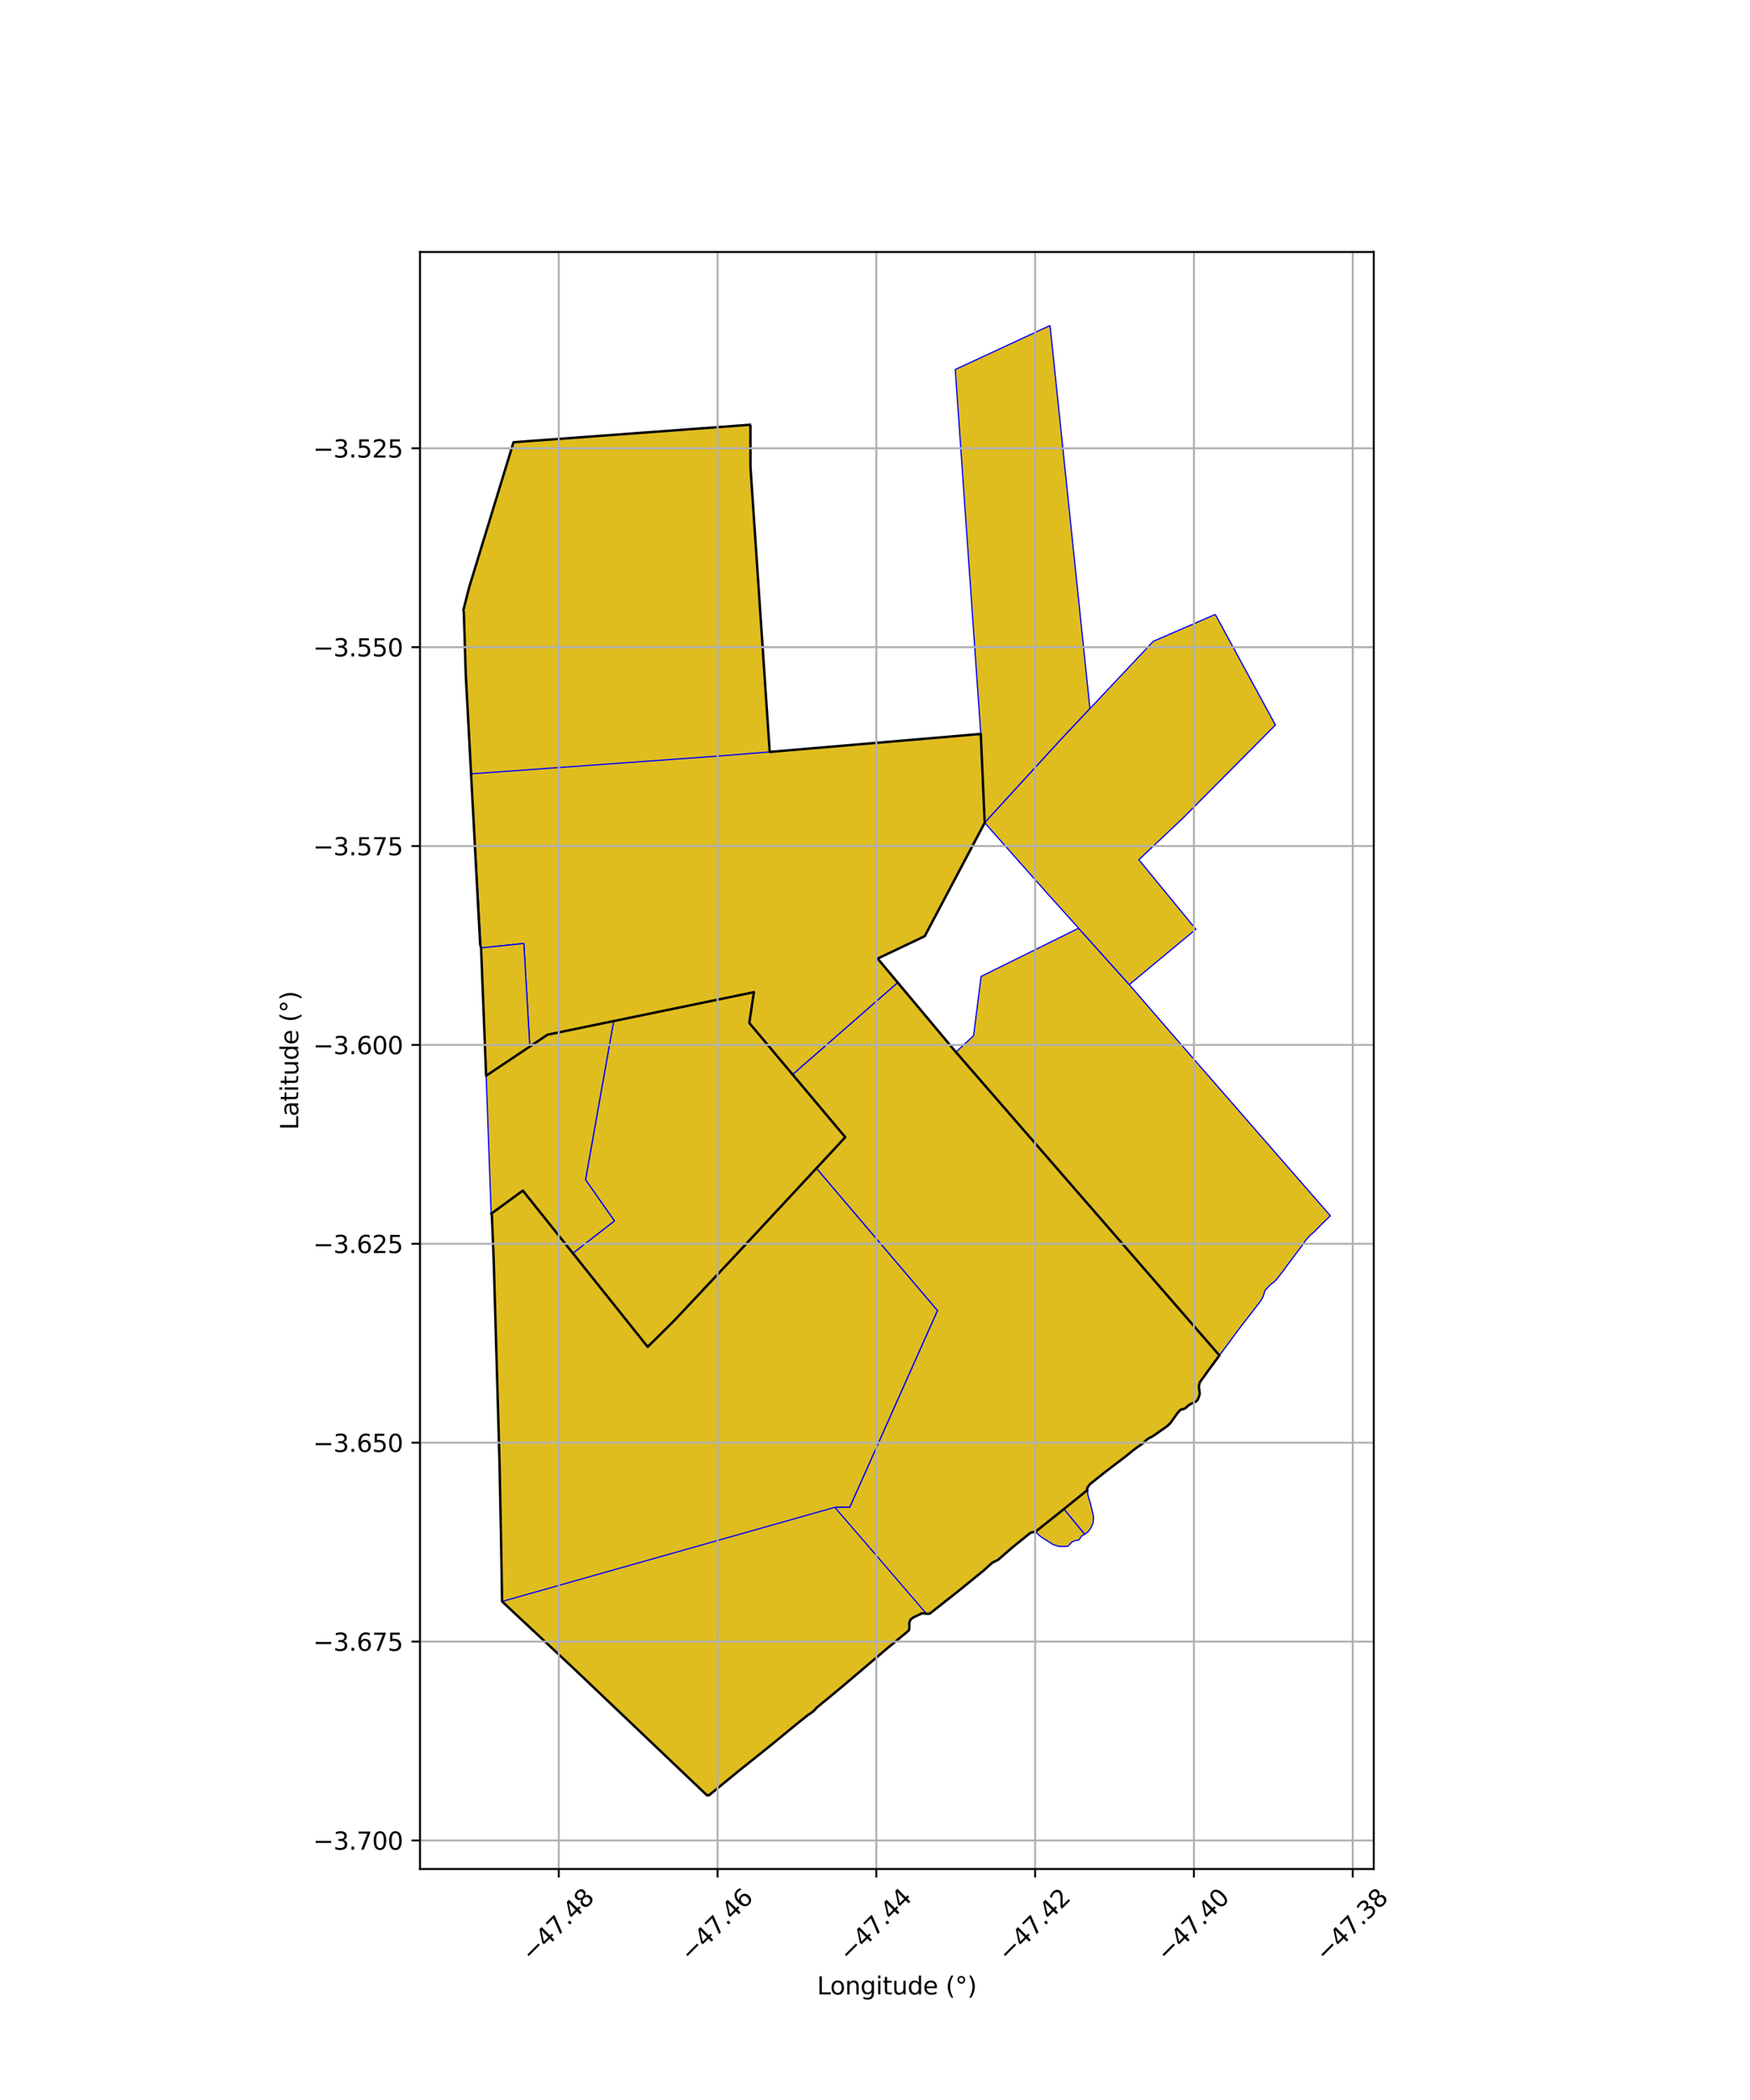 <?xml version="1.0" encoding="utf-8" standalone="no"?>
<!DOCTYPE svg PUBLIC "-//W3C//DTD SVG 1.1//EN"
  "http://www.w3.org/Graphics/SVG/1.1/DTD/svg11.dtd">
<svg xmlns:xlink="http://www.w3.org/1999/xlink" width="720pt" height="864pt" viewBox="0 0 720 864" xmlns="http://www.w3.org/2000/svg" version="1.1">
 <defs>
  <style type="text/css">*{stroke-linejoin: round; stroke-linecap: butt}</style>
 </defs>
 <g id="figure_1">
  <g id="patch_1">
   <path d="M 0 864 
L 720 864 
L 720 0 
L 0 0 
z
" style="fill: #ffffff"/>
  </g>
  <g id="axes_1">
   <g id="patch_2">
    <path d="M 172.798 768.96 
L 565.202 768.96 
L 565.202 103.68 
L 172.798 103.68 
z
" style="fill: #ffffff"/>
   </g>
   <g id="PatchCollection_1">
    <path d="M 308.743 174.743 
L 308.687 191.79 
L 308.767 192.183 
L 316.675 309.361 
L 403.52 301.967 
L 405.13 338.507 
L 387.739 371.482 
L 380.46 385.171 
L 361.089 394.385 
L 387.472 425.832 
L 393.285 432.863 
L 444.096 491.374 
L 477.872 530.366 
L 501.707 557.657 
L 499.007 561.228 
L 497.132 563.862 
L 493.623 568.741 
L 493.229 570.394 
L 493.491 571.995 
L 493.589 573.193 
L 493.463 574.137 
L 492.815 575.801 
L 492.381 576.383 
L 491.538 576.918 
L 490.271 577.426 
L 488.874 578.275 
L 487.894 579.258 
L 487.09 579.689 
L 485.776 579.962 
L 484.636 581.133 
L 481.631 585.363 
L 480.49 586.507 
L 479.213 587.472 
L 475.206 590.283 
L 474.076 591.056 
L 472.713 591.674 
L 471.354 592.713 
L 470.246 593.8 
L 468.876 594.729 
L 467.451 595.767 
L 466.13 596.761 
L 463.425 598.976 
L 454.209 606.013 
L 448.366 610.673 
L 447.381 612.104 
L 447.183 613.206 
L 437.721 620.874 
L 425.913 630.287 
L 425.328 630.262 
L 423.949 630.655 
L 421.213 632.827 
L 418.834 634.657 
L 416.434 636.724 
L 410.641 641.761 
L 408.259 642.936 
L 407.118 643.982 
L 404.675 646.171 
L 399.296 650.582 
L 394.453 654.484 
L 382.608 663.838 
L 381.71 664.003 
L 380.372 663.801 
L 379.133 663.788 
L 378.846 664.003 
L 377.384 664.7 
L 375.873 665.396 
L 374.634 666.272 
L 374.081 667.794 
L 374.154 669.102 
L 374.086 670.182 
L 373.851 670.883 
L 364.828 678.345 
L 354.959 686.748 
L 346.717 693.738 
L 337.599 701.247 
L 336.117 702.496 
L 334.914 703.821 
L 333.657 704.792 
L 332.217 705.76 
L 327.811 709.287 
L 316.383 718.664 
L 303.906 728.628 
L 291.632 738.683 
L 291.15 738.503 
L 290.941 738.72 
L 236.039 686.451 
L 206.577 658.891 
L 206.503 655.385 
L 206.364 647.014 
L 206.27 640.965 
L 206.161 634.448 
L 206.054 627.983 
L 205.927 620.259 
L 205.821 613.838 
L 205.517 601.82 
L 205.331 594.633 
L 205.127 587.416 
L 204.841 577.713 
L 204.409 562.954 
L 203.99 548.208 
L 203.273 523.49 
L 203.084 517.418 
L 202.359 499.764 
L 202.079 499.391 
L 215.102 489.844 
L 266.471 554.145 
L 277.452 543.275 
L 302.361 516.745 
L 347.767 467.88 
L 308.281 420.884 
L 310.173 408.21 
L 294.701 411.408 
L 225.261 425.701 
L 200.011 442.596 
L 199.956 441.571 
L 197.93 389.993 
L 197.558 388.617 
L 193.816 318.384 
L 193.649 313.351 
L 191.627 277.501 
L 190.83 251.918 
L 190.634 251.116 
L 192.974 241.826 
L 199.947 219.012 
L 206.435 197.857 
L 210.169 185.656 
L 211.264 181.986 
L 211.395 181.938 
L 308.743 174.743 
" clip-path="url(#p64c5162e7e)" style="fill: #e0bd1f; stroke: #0000ff; stroke-width: 0.5"/>
    <path d="M 403.52 301.967 
L 405.13 338.507 
L 387.739 371.482 
L 380.46 385.171 
L 361.089 394.385 
L 369.35 404.301 
L 326.125 442.095 
L 308.281 420.884 
L 310.173 408.21 
L 294.701 411.408 
L 225.261 425.701 
L 217.975 430.575 
L 215.526 388.177 
L 197.93 389.993 
L 193.816 318.384 
L 296.043 311.032 
L 316.675 309.361 
L 403.52 301.967 
" clip-path="url(#p64c5162e7e)" style="fill: #e0bd1f; stroke: #0000ff; stroke-width: 0.5"/>
    <path d="M 215.526 388.177 
L 217.975 430.575 
L 200.011 442.596 
L 199.956 441.571 
L 197.93 389.993 
L 215.526 388.177 
" clip-path="url(#p64c5162e7e)" style="fill: #e0bd1f; stroke: #0000ff; stroke-width: 0.5"/>
    <path d="M 335.913 480.637 
L 385.743 539.203 
L 349.64 620.133 
L 343.461 620.158 
L 206.577 658.891 
L 206.503 655.385 
L 206.364 647.014 
L 206.27 640.965 
L 206.161 634.448 
L 206.054 627.983 
L 205.927 620.259 
L 205.821 613.838 
L 205.517 601.82 
L 205.331 594.633 
L 205.127 587.416 
L 204.841 577.713 
L 204.409 562.954 
L 203.99 548.208 
L 203.273 523.49 
L 203.084 517.418 
L 202.359 499.764 
L 202.079 499.391 
L 215.102 489.844 
L 266.471 554.145 
L 277.452 543.275 
L 302.361 516.745 
L 335.913 480.637 
" clip-path="url(#p64c5162e7e)" style="fill: #e0bd1f; stroke: #0000ff; stroke-width: 0.5"/>
    <path d="M 310.173 408.21 
L 308.281 420.884 
L 326.107 442.109 
L 347.767 467.88 
L 335.911 480.636 
L 302.361 516.745 
L 277.452 543.275 
L 266.471 554.145 
L 235.765 515.557 
L 252.774 502.317 
L 240.896 485.384 
L 252.477 420.102 
L 294.701 411.408 
L 310.173 408.21 
" clip-path="url(#p64c5162e7e)" style="fill: #e0bd1f; stroke: #0000ff; stroke-width: 0.5"/>
    <path d="M 369.35 404.301 
L 378.835 415.541 
L 387.472 425.832 
L 393.285 432.863 
L 444.096 491.374 
L 477.872 530.366 
L 501.707 557.657 
L 499.007 561.228 
L 497.132 563.862 
L 493.623 568.741 
L 493.229 570.394 
L 493.491 571.995 
L 493.589 573.193 
L 493.463 574.137 
L 492.815 575.801 
L 492.381 576.383 
L 491.538 576.918 
L 490.271 577.426 
L 488.874 578.275 
L 487.894 579.258 
L 487.09 579.689 
L 485.776 579.962 
L 484.636 581.133 
L 481.631 585.363 
L 480.49 586.507 
L 479.213 587.472 
L 475.206 590.283 
L 474.076 591.056 
L 472.713 591.674 
L 471.354 592.713 
L 470.246 593.8 
L 468.876 594.729 
L 467.451 595.767 
L 466.13 596.761 
L 463.425 598.976 
L 454.209 606.013 
L 448.366 610.673 
L 447.381 612.104 
L 447.183 613.206 
L 437.721 620.874 
L 425.913 630.287 
L 425.328 630.262 
L 423.949 630.655 
L 421.213 632.827 
L 418.834 634.657 
L 416.434 636.724 
L 410.641 641.761 
L 408.259 642.936 
L 407.118 643.982 
L 404.675 646.171 
L 399.296 650.582 
L 394.453 654.484 
L 382.608 663.838 
L 381.71 664.003 
L 381.135 663.909 
L 352.83 630.995 
L 343.461 620.158 
L 349.64 620.133 
L 385.743 539.203 
L 335.913 480.637 
L 347.767 467.88 
L 326.125 442.095 
L 369.35 404.301 
" clip-path="url(#p64c5162e7e)" style="fill: #e0bd1f; stroke: #0000ff; stroke-width: 0.5"/>
    <path d="M 432.027 133.92 
L 448.43 291.537 
L 435.813 304.98 
L 405.13 338.507 
L 403.52 301.967 
L 393.02 152.03 
L 432.027 133.92 
" clip-path="url(#p64c5162e7e)" style="fill: #e0bd1f; stroke: #0000ff; stroke-width: 0.5"/>
    <path d="M 443.768 381.911 
L 464.615 405.091 
L 485.049 428.731 
L 547.366 500.223 
L 543.982 503.454 
L 540.351 507.154 
L 539.48 507.83 
L 538.626 508.655 
L 537.213 510.274 
L 535.188 513.17 
L 532.789 516.315 
L 529.81 520.326 
L 527.874 523.008 
L 526.611 524.597 
L 525.161 526.443 
L 524.148 527.464 
L 522.9 528.386 
L 521.386 529.905 
L 520.864 530.455 
L 520.374 531.212 
L 519.648 533.534 
L 519.359 534.082 
L 518.563 535.385 
L 514.596 540.535 
L 510.241 546.141 
L 507.632 549.654 
L 505.628 552.426 
L 501.707 557.657 
L 477.872 530.366 
L 444.096 491.374 
L 393.285 432.863 
L 400.549 426.123 
L 403.652 401.73 
L 443.768 381.911 
" clip-path="url(#p64c5162e7e)" style="fill: #e0bd1f; stroke: #0000ff; stroke-width: 0.5"/>
    <path d="M 500 252.791 
L 524.74 298.289 
L 486.712 336.579 
L 468.565 353.721 
L 492.021 382.318 
L 464.615 405.091 
L 443.768 381.911 
L 431.057 367.762 
L 405.13 338.507 
L 435.813 304.98 
L 448.43 291.537 
L 474.47 263.866 
L 500 252.791 
" clip-path="url(#p64c5162e7e)" style="fill: #e0bd1f; stroke: #0000ff; stroke-width: 0.5"/>
    <path d="M 447.712 612.733 
L 447.456 614.104 
L 447.713 615.568 
L 448.474 617.999 
L 449.816 623.452 
L 449.93 624.784 
L 449.704 626.685 
L 448.956 628.382 
L 448.052 629.748 
L 447.423 630.404 
L 446.222 631.24 
L 437.721 620.874 
L 447.183 613.206 
L 447.712 612.733 
" clip-path="url(#p64c5162e7e)" style="fill: #e0bd1f; stroke: #0000ff; stroke-width: 0.5"/>
    <path d="M 252.476 420.1 
L 240.896 485.384 
L 252.774 502.317 
L 235.765 515.557 
L 215.102 489.844 
L 202.079 499.391 
L 200.011 442.596 
L 225.261 425.701 
L 252.476 420.1 
" clip-path="url(#p64c5162e7e)" style="fill: #e0bd1f; stroke: #0000ff; stroke-width: 0.5"/>
    <path d="M 437.721 620.874 
L 446.222 631.24 
L 445.779 631.505 
L 444.874 632.092 
L 444.005 633.457 
L 443.632 633.698 
L 443.07 633.683 
L 442.018 633.995 
L 441.097 634.366 
L 439.932 635.548 
L 439.495 636.069 
L 439.128 636.217 
L 437.433 636.232 
L 436.814 636.271 
L 435.876 636.204 
L 435.337 636.112 
L 433.723 635.619 
L 433.26 635.46 
L 428.258 632.278 
L 427.811 631.889 
L 427.152 631.326 
L 426.729 630.831 
L 425.827 630.503 
L 425.694 630.462 
L 425.913 630.287 
L 437.721 620.874 
" clip-path="url(#p64c5162e7e)" style="fill: #e0bd1f; stroke: #0000ff; stroke-width: 0.5"/>
   </g>
   <g id="PatchCollection_2">
    <path d="M 308.743 174.743 
L 308.767 192.183 
L 316.675 309.361 
L 403.52 301.967 
L 405.13 338.507 
L 380.46 385.171 
L 361.089 394.385 
L 393.285 432.863 
L 501.707 557.657 
L 497.132 563.862 
L 493.623 568.741 
L 493.229 570.394 
L 493.589 573.193 
L 493.463 574.137 
L 492.815 575.801 
L 492.381 576.383 
L 491.538 576.918 
L 490.271 577.426 
L 488.874 578.275 
L 487.894 579.258 
L 487.09 579.689 
L 485.776 579.962 
L 484.636 581.133 
L 481.631 585.363 
L 480.49 586.507 
L 479.213 587.472 
L 474.076 591.056 
L 472.713 591.674 
L 471.354 592.713 
L 470.246 593.8 
L 467.451 595.767 
L 466.13 596.761 
L 463.425 598.976 
L 454.209 606.013 
L 448.366 610.673 
L 447.381 612.104 
L 447.183 613.206 
L 437.721 620.874 
L 425.913 630.287 
L 425.328 630.262 
L 423.949 630.655 
L 416.434 636.724 
L 410.641 641.761 
L 408.259 642.936 
L 404.675 646.171 
L 394.453 654.484 
L 382.608 663.838 
L 381.71 664.003 
L 380.372 663.801 
L 379.133 663.788 
L 378.846 664.003 
L 375.873 665.396 
L 374.634 666.272 
L 374.081 667.794 
L 374.154 669.102 
L 374.086 670.182 
L 373.851 670.883 
L 364.828 678.345 
L 346.717 693.738 
L 336.117 702.496 
L 334.914 703.821 
L 333.657 704.792 
L 332.217 705.76 
L 327.811 709.287 
L 316.383 718.664 
L 303.906 728.628 
L 291.632 738.683 
L 291.15 738.503 
L 290.941 738.72 
L 236.039 686.451 
L 206.577 658.891 
L 206.161 634.448 
L 205.517 601.82 
L 204.409 562.954 
L 203.084 517.418 
L 202.359 499.764 
L 202.079 499.391 
L 215.102 489.844 
L 266.471 554.145 
L 277.452 543.275 
L 302.361 516.745 
L 347.767 467.88 
L 308.281 420.884 
L 310.173 408.21 
L 225.261 425.701 
L 200.011 442.596 
L 199.956 441.571 
L 197.93 389.993 
L 197.558 388.617 
L 191.627 277.501 
L 190.83 251.918 
L 190.634 251.116 
L 192.974 241.826 
L 211.264 181.986 
L 211.395 181.938 
L 308.743 174.743 
L 308.743 174.743 
" clip-path="url(#p64c5162e7e)" style="fill: none; stroke: #000000"/>
   </g>
   <g id="matplotlib.axis_1">
    <g id="xtick_1">
     <g id="line2d_1">
      <path d="M 229.892 768.96 
L 229.892 103.68 
" clip-path="url(#p64c5162e7e)" style="fill: none; stroke: #b0b0b0; stroke-width: 0.8; stroke-linecap: square"/>
     </g>
     <g id="line2d_2">
      <defs>
       <path id="mb34f556881" d="M 0 0 
L 0 3.5 
" style="stroke: #000000; stroke-width: 0.8"/>
      </defs>
      <g>
       <use xlink:href="#mb34f556881" x="229.892" y="768.96" style="stroke: #000000; stroke-width: 0.8"/>
      </g>
     </g>
     <g id="text_1">
      <!-- −47.48 -->
      <g transform="translate(218.758 807.501) rotate(-45) scale(0.1 -0.1)">
       <defs>
        <path id="DejaVuSans-2212" d="M 678 2272 
L 4684 2272 
L 4684 1741 
L 678 1741 
L 678 2272 
z
" transform="scale(0.016)"/>
        <path id="DejaVuSans-34" d="M 2419 4116 
L 825 1625 
L 2419 1625 
L 2419 4116 
z
M 2253 4666 
L 3047 4666 
L 3047 1625 
L 3713 1625 
L 3713 1100 
L 3047 1100 
L 3047 0 
L 2419 0 
L 2419 1100 
L 313 1100 
L 313 1709 
L 2253 4666 
z
" transform="scale(0.016)"/>
        <path id="DejaVuSans-37" d="M 525 4666 
L 3525 4666 
L 3525 4397 
L 1831 0 
L 1172 0 
L 2766 4134 
L 525 4134 
L 525 4666 
z
" transform="scale(0.016)"/>
        <path id="DejaVuSans-2e" d="M 684 794 
L 1344 794 
L 1344 0 
L 684 0 
L 684 794 
z
" transform="scale(0.016)"/>
        <path id="DejaVuSans-38" d="M 2034 2216 
Q 1584 2216 1326 1975 
Q 1069 1734 1069 1313 
Q 1069 891 1326 650 
Q 1584 409 2034 409 
Q 2484 409 2743 651 
Q 3003 894 3003 1313 
Q 3003 1734 2745 1975 
Q 2488 2216 2034 2216 
z
M 1403 2484 
Q 997 2584 770 2862 
Q 544 3141 544 3541 
Q 544 4100 942 4425 
Q 1341 4750 2034 4750 
Q 2731 4750 3128 4425 
Q 3525 4100 3525 3541 
Q 3525 3141 3298 2862 
Q 3072 2584 2669 2484 
Q 3125 2378 3379 2068 
Q 3634 1759 3634 1313 
Q 3634 634 3220 271 
Q 2806 -91 2034 -91 
Q 1263 -91 848 271 
Q 434 634 434 1313 
Q 434 1759 690 2068 
Q 947 2378 1403 2484 
z
M 1172 3481 
Q 1172 3119 1398 2916 
Q 1625 2713 2034 2713 
Q 2441 2713 2670 2916 
Q 2900 3119 2900 3481 
Q 2900 3844 2670 4047 
Q 2441 4250 2034 4250 
Q 1625 4250 1398 4047 
Q 1172 3844 1172 3481 
z
" transform="scale(0.016)"/>
       </defs>
       <use xlink:href="#DejaVuSans-2212"/>
       <use xlink:href="#DejaVuSans-34" transform="translate(83.789 0)"/>
       <use xlink:href="#DejaVuSans-37" transform="translate(147.412 0)"/>
       <use xlink:href="#DejaVuSans-2e" transform="translate(211.035 0)"/>
       <use xlink:href="#DejaVuSans-34" transform="translate(242.822 0)"/>
       <use xlink:href="#DejaVuSans-38" transform="translate(306.445 0)"/>
      </g>
     </g>
    </g>
    <g id="xtick_2">
     <g id="line2d_3">
      <path d="M 295.222 768.96 
L 295.222 103.68 
" clip-path="url(#p64c5162e7e)" style="fill: none; stroke: #b0b0b0; stroke-width: 0.8; stroke-linecap: square"/>
     </g>
     <g id="line2d_4">
      <g>
       <use xlink:href="#mb34f556881" x="295.222" y="768.96" style="stroke: #000000; stroke-width: 0.8"/>
      </g>
     </g>
     <g id="text_2">
      <!-- −47.46 -->
      <g transform="translate(284.089 807.501) rotate(-45) scale(0.1 -0.1)">
       <defs>
        <path id="DejaVuSans-36" d="M 2113 2584 
Q 1688 2584 1439 2293 
Q 1191 2003 1191 1497 
Q 1191 994 1439 701 
Q 1688 409 2113 409 
Q 2538 409 2786 701 
Q 3034 994 3034 1497 
Q 3034 2003 2786 2293 
Q 2538 2584 2113 2584 
z
M 3366 4563 
L 3366 3988 
Q 3128 4100 2886 4159 
Q 2644 4219 2406 4219 
Q 1781 4219 1451 3797 
Q 1122 3375 1075 2522 
Q 1259 2794 1537 2939 
Q 1816 3084 2150 3084 
Q 2853 3084 3261 2657 
Q 3669 2231 3669 1497 
Q 3669 778 3244 343 
Q 2819 -91 2113 -91 
Q 1303 -91 875 529 
Q 447 1150 447 2328 
Q 447 3434 972 4092 
Q 1497 4750 2381 4750 
Q 2619 4750 2861 4703 
Q 3103 4656 3366 4563 
z
" transform="scale(0.016)"/>
       </defs>
       <use xlink:href="#DejaVuSans-2212"/>
       <use xlink:href="#DejaVuSans-34" transform="translate(83.789 0)"/>
       <use xlink:href="#DejaVuSans-37" transform="translate(147.412 0)"/>
       <use xlink:href="#DejaVuSans-2e" transform="translate(211.035 0)"/>
       <use xlink:href="#DejaVuSans-34" transform="translate(242.822 0)"/>
       <use xlink:href="#DejaVuSans-36" transform="translate(306.445 0)"/>
      </g>
     </g>
    </g>
    <g id="xtick_3">
     <g id="line2d_5">
      <path d="M 360.553 768.96 
L 360.553 103.68 
" clip-path="url(#p64c5162e7e)" style="fill: none; stroke: #b0b0b0; stroke-width: 0.8; stroke-linecap: square"/>
     </g>
     <g id="line2d_6">
      <g>
       <use xlink:href="#mb34f556881" x="360.553" y="768.96" style="stroke: #000000; stroke-width: 0.8"/>
      </g>
     </g>
     <g id="text_3">
      <!-- −47.44 -->
      <g transform="translate(349.42 807.501) rotate(-45) scale(0.1 -0.1)">
       <use xlink:href="#DejaVuSans-2212"/>
       <use xlink:href="#DejaVuSans-34" transform="translate(83.789 0)"/>
       <use xlink:href="#DejaVuSans-37" transform="translate(147.412 0)"/>
       <use xlink:href="#DejaVuSans-2e" transform="translate(211.035 0)"/>
       <use xlink:href="#DejaVuSans-34" transform="translate(242.822 0)"/>
       <use xlink:href="#DejaVuSans-34" transform="translate(306.445 0)"/>
      </g>
     </g>
    </g>
    <g id="xtick_4">
     <g id="line2d_7">
      <path d="M 425.884 768.96 
L 425.884 103.68 
" clip-path="url(#p64c5162e7e)" style="fill: none; stroke: #b0b0b0; stroke-width: 0.8; stroke-linecap: square"/>
     </g>
     <g id="line2d_8">
      <g>
       <use xlink:href="#mb34f556881" x="425.884" y="768.96" style="stroke: #000000; stroke-width: 0.8"/>
      </g>
     </g>
     <g id="text_4">
      <!-- −47.42 -->
      <g transform="translate(414.751 807.501) rotate(-45) scale(0.1 -0.1)">
       <defs>
        <path id="DejaVuSans-32" d="M 1228 531 
L 3431 531 
L 3431 0 
L 469 0 
L 469 531 
Q 828 903 1448 1529 
Q 2069 2156 2228 2338 
Q 2531 2678 2651 2914 
Q 2772 3150 2772 3378 
Q 2772 3750 2511 3984 
Q 2250 4219 1831 4219 
Q 1534 4219 1204 4116 
Q 875 4013 500 3803 
L 500 4441 
Q 881 4594 1212 4672 
Q 1544 4750 1819 4750 
Q 2544 4750 2975 4387 
Q 3406 4025 3406 3419 
Q 3406 3131 3298 2873 
Q 3191 2616 2906 2266 
Q 2828 2175 2409 1742 
Q 1991 1309 1228 531 
z
" transform="scale(0.016)"/>
       </defs>
       <use xlink:href="#DejaVuSans-2212"/>
       <use xlink:href="#DejaVuSans-34" transform="translate(83.789 0)"/>
       <use xlink:href="#DejaVuSans-37" transform="translate(147.412 0)"/>
       <use xlink:href="#DejaVuSans-2e" transform="translate(211.035 0)"/>
       <use xlink:href="#DejaVuSans-34" transform="translate(242.822 0)"/>
       <use xlink:href="#DejaVuSans-32" transform="translate(306.445 0)"/>
      </g>
     </g>
    </g>
    <g id="xtick_5">
     <g id="line2d_9">
      <path d="M 491.215 768.96 
L 491.215 103.68 
" clip-path="url(#p64c5162e7e)" style="fill: none; stroke: #b0b0b0; stroke-width: 0.8; stroke-linecap: square"/>
     </g>
     <g id="line2d_10">
      <g>
       <use xlink:href="#mb34f556881" x="491.215" y="768.96" style="stroke: #000000; stroke-width: 0.8"/>
      </g>
     </g>
     <g id="text_5">
      <!-- −47.40 -->
      <g transform="translate(480.082 807.501) rotate(-45) scale(0.1 -0.1)">
       <defs>
        <path id="DejaVuSans-30" d="M 2034 4250 
Q 1547 4250 1301 3770 
Q 1056 3291 1056 2328 
Q 1056 1369 1301 889 
Q 1547 409 2034 409 
Q 2525 409 2770 889 
Q 3016 1369 3016 2328 
Q 3016 3291 2770 3770 
Q 2525 4250 2034 4250 
z
M 2034 4750 
Q 2819 4750 3233 4129 
Q 3647 3509 3647 2328 
Q 3647 1150 3233 529 
Q 2819 -91 2034 -91 
Q 1250 -91 836 529 
Q 422 1150 422 2328 
Q 422 3509 836 4129 
Q 1250 4750 2034 4750 
z
" transform="scale(0.016)"/>
       </defs>
       <use xlink:href="#DejaVuSans-2212"/>
       <use xlink:href="#DejaVuSans-34" transform="translate(83.789 0)"/>
       <use xlink:href="#DejaVuSans-37" transform="translate(147.412 0)"/>
       <use xlink:href="#DejaVuSans-2e" transform="translate(211.035 0)"/>
       <use xlink:href="#DejaVuSans-34" transform="translate(242.822 0)"/>
       <use xlink:href="#DejaVuSans-30" transform="translate(306.445 0)"/>
      </g>
     </g>
    </g>
    <g id="xtick_6">
     <g id="line2d_11">
      <path d="M 556.546 768.96 
L 556.546 103.68 
" clip-path="url(#p64c5162e7e)" style="fill: none; stroke: #b0b0b0; stroke-width: 0.8; stroke-linecap: square"/>
     </g>
     <g id="line2d_12">
      <g>
       <use xlink:href="#mb34f556881" x="556.546" y="768.96" style="stroke: #000000; stroke-width: 0.8"/>
      </g>
     </g>
     <g id="text_6">
      <!-- −47.38 -->
      <g transform="translate(545.413 807.501) rotate(-45) scale(0.1 -0.1)">
       <defs>
        <path id="DejaVuSans-33" d="M 2597 2516 
Q 3050 2419 3304 2112 
Q 3559 1806 3559 1356 
Q 3559 666 3084 287 
Q 2609 -91 1734 -91 
Q 1441 -91 1130 -33 
Q 819 25 488 141 
L 488 750 
Q 750 597 1062 519 
Q 1375 441 1716 441 
Q 2309 441 2620 675 
Q 2931 909 2931 1356 
Q 2931 1769 2642 2001 
Q 2353 2234 1838 2234 
L 1294 2234 
L 1294 2753 
L 1863 2753 
Q 2328 2753 2575 2939 
Q 2822 3125 2822 3475 
Q 2822 3834 2567 4026 
Q 2313 4219 1838 4219 
Q 1578 4219 1281 4162 
Q 984 4106 628 3988 
L 628 4550 
Q 988 4650 1302 4700 
Q 1616 4750 1894 4750 
Q 2613 4750 3031 4423 
Q 3450 4097 3450 3541 
Q 3450 3153 3228 2886 
Q 3006 2619 2597 2516 
z
" transform="scale(0.016)"/>
       </defs>
       <use xlink:href="#DejaVuSans-2212"/>
       <use xlink:href="#DejaVuSans-34" transform="translate(83.789 0)"/>
       <use xlink:href="#DejaVuSans-37" transform="translate(147.412 0)"/>
       <use xlink:href="#DejaVuSans-2e" transform="translate(211.035 0)"/>
       <use xlink:href="#DejaVuSans-33" transform="translate(242.822 0)"/>
       <use xlink:href="#DejaVuSans-38" transform="translate(306.445 0)"/>
      </g>
     </g>
    </g>
    <g id="text_7">
     <!-- Longitude (°) -->
     <g transform="translate(336.14 820.57) scale(0.1 -0.1)">
      <defs>
       <path id="DejaVuSans-4c" d="M 628 4666 
L 1259 4666 
L 1259 531 
L 3531 531 
L 3531 0 
L 628 0 
L 628 4666 
z
" transform="scale(0.016)"/>
       <path id="DejaVuSans-6f" d="M 1959 3097 
Q 1497 3097 1228 2736 
Q 959 2375 959 1747 
Q 959 1119 1226 758 
Q 1494 397 1959 397 
Q 2419 397 2687 759 
Q 2956 1122 2956 1747 
Q 2956 2369 2687 2733 
Q 2419 3097 1959 3097 
z
M 1959 3584 
Q 2709 3584 3137 3096 
Q 3566 2609 3566 1747 
Q 3566 888 3137 398 
Q 2709 -91 1959 -91 
Q 1206 -91 779 398 
Q 353 888 353 1747 
Q 353 2609 779 3096 
Q 1206 3584 1959 3584 
z
" transform="scale(0.016)"/>
       <path id="DejaVuSans-6e" d="M 3513 2113 
L 3513 0 
L 2938 0 
L 2938 2094 
Q 2938 2591 2744 2837 
Q 2550 3084 2163 3084 
Q 1697 3084 1428 2787 
Q 1159 2491 1159 1978 
L 1159 0 
L 581 0 
L 581 3500 
L 1159 3500 
L 1159 2956 
Q 1366 3272 1645 3428 
Q 1925 3584 2291 3584 
Q 2894 3584 3203 3211 
Q 3513 2838 3513 2113 
z
" transform="scale(0.016)"/>
       <path id="DejaVuSans-67" d="M 2906 1791 
Q 2906 2416 2648 2759 
Q 2391 3103 1925 3103 
Q 1463 3103 1205 2759 
Q 947 2416 947 1791 
Q 947 1169 1205 825 
Q 1463 481 1925 481 
Q 2391 481 2648 825 
Q 2906 1169 2906 1791 
z
M 3481 434 
Q 3481 -459 3084 -895 
Q 2688 -1331 1869 -1331 
Q 1566 -1331 1297 -1286 
Q 1028 -1241 775 -1147 
L 775 -588 
Q 1028 -725 1275 -790 
Q 1522 -856 1778 -856 
Q 2344 -856 2625 -561 
Q 2906 -266 2906 331 
L 2906 616 
Q 2728 306 2450 153 
Q 2172 0 1784 0 
Q 1141 0 747 490 
Q 353 981 353 1791 
Q 353 2603 747 3093 
Q 1141 3584 1784 3584 
Q 2172 3584 2450 3431 
Q 2728 3278 2906 2969 
L 2906 3500 
L 3481 3500 
L 3481 434 
z
" transform="scale(0.016)"/>
       <path id="DejaVuSans-69" d="M 603 3500 
L 1178 3500 
L 1178 0 
L 603 0 
L 603 3500 
z
M 603 4863 
L 1178 4863 
L 1178 4134 
L 603 4134 
L 603 4863 
z
" transform="scale(0.016)"/>
       <path id="DejaVuSans-74" d="M 1172 4494 
L 1172 3500 
L 2356 3500 
L 2356 3053 
L 1172 3053 
L 1172 1153 
Q 1172 725 1289 603 
Q 1406 481 1766 481 
L 2356 481 
L 2356 0 
L 1766 0 
Q 1100 0 847 248 
Q 594 497 594 1153 
L 594 3053 
L 172 3053 
L 172 3500 
L 594 3500 
L 594 4494 
L 1172 4494 
z
" transform="scale(0.016)"/>
       <path id="DejaVuSans-75" d="M 544 1381 
L 544 3500 
L 1119 3500 
L 1119 1403 
Q 1119 906 1312 657 
Q 1506 409 1894 409 
Q 2359 409 2629 706 
Q 2900 1003 2900 1516 
L 2900 3500 
L 3475 3500 
L 3475 0 
L 2900 0 
L 2900 538 
Q 2691 219 2414 64 
Q 2138 -91 1772 -91 
Q 1169 -91 856 284 
Q 544 659 544 1381 
z
M 1991 3584 
L 1991 3584 
z
" transform="scale(0.016)"/>
       <path id="DejaVuSans-64" d="M 2906 2969 
L 2906 4863 
L 3481 4863 
L 3481 0 
L 2906 0 
L 2906 525 
Q 2725 213 2448 61 
Q 2172 -91 1784 -91 
Q 1150 -91 751 415 
Q 353 922 353 1747 
Q 353 2572 751 3078 
Q 1150 3584 1784 3584 
Q 2172 3584 2448 3432 
Q 2725 3281 2906 2969 
z
M 947 1747 
Q 947 1113 1208 752 
Q 1469 391 1925 391 
Q 2381 391 2643 752 
Q 2906 1113 2906 1747 
Q 2906 2381 2643 2742 
Q 2381 3103 1925 3103 
Q 1469 3103 1208 2742 
Q 947 2381 947 1747 
z
" transform="scale(0.016)"/>
       <path id="DejaVuSans-65" d="M 3597 1894 
L 3597 1613 
L 953 1613 
Q 991 1019 1311 708 
Q 1631 397 2203 397 
Q 2534 397 2845 478 
Q 3156 559 3463 722 
L 3463 178 
Q 3153 47 2828 -22 
Q 2503 -91 2169 -91 
Q 1331 -91 842 396 
Q 353 884 353 1716 
Q 353 2575 817 3079 
Q 1281 3584 2069 3584 
Q 2775 3584 3186 3129 
Q 3597 2675 3597 1894 
z
M 3022 2063 
Q 3016 2534 2758 2815 
Q 2500 3097 2075 3097 
Q 1594 3097 1305 2825 
Q 1016 2553 972 2059 
L 3022 2063 
z
" transform="scale(0.016)"/>
       <path id="DejaVuSans-20" transform="scale(0.016)"/>
       <path id="DejaVuSans-28" d="M 1984 4856 
Q 1566 4138 1362 3434 
Q 1159 2731 1159 2009 
Q 1159 1288 1364 580 
Q 1569 -128 1984 -844 
L 1484 -844 
Q 1016 -109 783 600 
Q 550 1309 550 2009 
Q 550 2706 781 3412 
Q 1013 4119 1484 4856 
L 1984 4856 
z
" transform="scale(0.016)"/>
       <path id="DejaVuSans-b0" d="M 1600 4347 
Q 1350 4347 1178 4173 
Q 1006 4000 1006 3750 
Q 1006 3503 1178 3333 
Q 1350 3163 1600 3163 
Q 1850 3163 2022 3333 
Q 2194 3503 2194 3750 
Q 2194 3997 2020 4172 
Q 1847 4347 1600 4347 
z
M 1600 4750 
Q 1800 4750 1984 4673 
Q 2169 4597 2303 4453 
Q 2447 4313 2519 4134 
Q 2591 3956 2591 3750 
Q 2591 3338 2302 3052 
Q 2013 2766 1594 2766 
Q 1172 2766 890 3047 
Q 609 3328 609 3750 
Q 609 4169 896 4459 
Q 1184 4750 1600 4750 
z
" transform="scale(0.016)"/>
       <path id="DejaVuSans-29" d="M 513 4856 
L 1013 4856 
Q 1481 4119 1714 3412 
Q 1947 2706 1947 2009 
Q 1947 1309 1714 600 
Q 1481 -109 1013 -844 
L 513 -844 
Q 928 -128 1133 580 
Q 1338 1288 1338 2009 
Q 1338 2731 1133 3434 
Q 928 4138 513 4856 
z
" transform="scale(0.016)"/>
      </defs>
      <use xlink:href="#DejaVuSans-4c"/>
      <use xlink:href="#DejaVuSans-6f" transform="translate(53.963 0)"/>
      <use xlink:href="#DejaVuSans-6e" transform="translate(115.145 0)"/>
      <use xlink:href="#DejaVuSans-67" transform="translate(178.523 0)"/>
      <use xlink:href="#DejaVuSans-69" transform="translate(242 0)"/>
      <use xlink:href="#DejaVuSans-74" transform="translate(269.783 0)"/>
      <use xlink:href="#DejaVuSans-75" transform="translate(308.992 0)"/>
      <use xlink:href="#DejaVuSans-64" transform="translate(372.371 0)"/>
      <use xlink:href="#DejaVuSans-65" transform="translate(435.848 0)"/>
      <use xlink:href="#DejaVuSans-20" transform="translate(497.371 0)"/>
      <use xlink:href="#DejaVuSans-28" transform="translate(529.158 0)"/>
      <use xlink:href="#DejaVuSans-b0" transform="translate(568.172 0)"/>
      <use xlink:href="#DejaVuSans-29" transform="translate(618.172 0)"/>
     </g>
    </g>
   </g>
   <g id="matplotlib.axis_2">
    <g id="ytick_1">
     <g id="line2d_13">
      <path d="M 172.798 757.22 
L 565.202 757.22 
" clip-path="url(#p64c5162e7e)" style="fill: none; stroke: #b0b0b0; stroke-width: 0.8; stroke-linecap: square"/>
     </g>
     <g id="line2d_14">
      <defs>
       <path id="m34fddf050c" d="M 0 0 
L -3.5 0 
" style="stroke: #000000; stroke-width: 0.8"/>
      </defs>
      <g>
       <use xlink:href="#m34fddf050c" x="172.798" y="757.22" style="stroke: #000000; stroke-width: 0.8"/>
      </g>
     </g>
     <g id="text_8">
      <!-- −3.700 -->
      <g transform="translate(128.79 761.019) scale(0.1 -0.1)">
       <use xlink:href="#DejaVuSans-2212"/>
       <use xlink:href="#DejaVuSans-33" transform="translate(83.789 0)"/>
       <use xlink:href="#DejaVuSans-2e" transform="translate(147.412 0)"/>
       <use xlink:href="#DejaVuSans-37" transform="translate(179.199 0)"/>
       <use xlink:href="#DejaVuSans-30" transform="translate(242.822 0)"/>
       <use xlink:href="#DejaVuSans-30" transform="translate(306.445 0)"/>
      </g>
     </g>
    </g>
    <g id="ytick_2">
     <g id="line2d_15">
      <path d="M 172.798 675.394 
L 565.202 675.394 
" clip-path="url(#p64c5162e7e)" style="fill: none; stroke: #b0b0b0; stroke-width: 0.8; stroke-linecap: square"/>
     </g>
     <g id="line2d_16">
      <g>
       <use xlink:href="#m34fddf050c" x="172.798" y="675.394" style="stroke: #000000; stroke-width: 0.8"/>
      </g>
     </g>
     <g id="text_9">
      <!-- −3.675 -->
      <g transform="translate(128.79 679.193) scale(0.1 -0.1)">
       <defs>
        <path id="DejaVuSans-35" d="M 691 4666 
L 3169 4666 
L 3169 4134 
L 1269 4134 
L 1269 2991 
Q 1406 3038 1543 3061 
Q 1681 3084 1819 3084 
Q 2600 3084 3056 2656 
Q 3513 2228 3513 1497 
Q 3513 744 3044 326 
Q 2575 -91 1722 -91 
Q 1428 -91 1123 -41 
Q 819 9 494 109 
L 494 744 
Q 775 591 1075 516 
Q 1375 441 1709 441 
Q 2250 441 2565 725 
Q 2881 1009 2881 1497 
Q 2881 1984 2565 2268 
Q 2250 2553 1709 2553 
Q 1456 2553 1204 2497 
Q 953 2441 691 2322 
L 691 4666 
z
" transform="scale(0.016)"/>
       </defs>
       <use xlink:href="#DejaVuSans-2212"/>
       <use xlink:href="#DejaVuSans-33" transform="translate(83.789 0)"/>
       <use xlink:href="#DejaVuSans-2e" transform="translate(147.412 0)"/>
       <use xlink:href="#DejaVuSans-36" transform="translate(179.199 0)"/>
       <use xlink:href="#DejaVuSans-37" transform="translate(242.822 0)"/>
       <use xlink:href="#DejaVuSans-35" transform="translate(306.445 0)"/>
      </g>
     </g>
    </g>
    <g id="ytick_3">
     <g id="line2d_17">
      <path d="M 172.798 593.568 
L 565.202 593.568 
" clip-path="url(#p64c5162e7e)" style="fill: none; stroke: #b0b0b0; stroke-width: 0.8; stroke-linecap: square"/>
     </g>
     <g id="line2d_18">
      <g>
       <use xlink:href="#m34fddf050c" x="172.798" y="593.568" style="stroke: #000000; stroke-width: 0.8"/>
      </g>
     </g>
     <g id="text_10">
      <!-- −3.650 -->
      <g transform="translate(128.79 597.367) scale(0.1 -0.1)">
       <use xlink:href="#DejaVuSans-2212"/>
       <use xlink:href="#DejaVuSans-33" transform="translate(83.789 0)"/>
       <use xlink:href="#DejaVuSans-2e" transform="translate(147.412 0)"/>
       <use xlink:href="#DejaVuSans-36" transform="translate(179.199 0)"/>
       <use xlink:href="#DejaVuSans-35" transform="translate(242.822 0)"/>
       <use xlink:href="#DejaVuSans-30" transform="translate(306.445 0)"/>
      </g>
     </g>
    </g>
    <g id="ytick_4">
     <g id="line2d_19">
      <path d="M 172.798 511.742 
L 565.202 511.742 
" clip-path="url(#p64c5162e7e)" style="fill: none; stroke: #b0b0b0; stroke-width: 0.8; stroke-linecap: square"/>
     </g>
     <g id="line2d_20">
      <g>
       <use xlink:href="#m34fddf050c" x="172.798" y="511.742" style="stroke: #000000; stroke-width: 0.8"/>
      </g>
     </g>
     <g id="text_11">
      <!-- −3.625 -->
      <g transform="translate(128.79 515.541) scale(0.1 -0.1)">
       <use xlink:href="#DejaVuSans-2212"/>
       <use xlink:href="#DejaVuSans-33" transform="translate(83.789 0)"/>
       <use xlink:href="#DejaVuSans-2e" transform="translate(147.412 0)"/>
       <use xlink:href="#DejaVuSans-36" transform="translate(179.199 0)"/>
       <use xlink:href="#DejaVuSans-32" transform="translate(242.822 0)"/>
       <use xlink:href="#DejaVuSans-35" transform="translate(306.445 0)"/>
      </g>
     </g>
    </g>
    <g id="ytick_5">
     <g id="line2d_21">
      <path d="M 172.798 429.916 
L 565.202 429.916 
" clip-path="url(#p64c5162e7e)" style="fill: none; stroke: #b0b0b0; stroke-width: 0.8; stroke-linecap: square"/>
     </g>
     <g id="line2d_22">
      <g>
       <use xlink:href="#m34fddf050c" x="172.798" y="429.916" style="stroke: #000000; stroke-width: 0.8"/>
      </g>
     </g>
     <g id="text_12">
      <!-- −3.600 -->
      <g transform="translate(128.79 433.715) scale(0.1 -0.1)">
       <use xlink:href="#DejaVuSans-2212"/>
       <use xlink:href="#DejaVuSans-33" transform="translate(83.789 0)"/>
       <use xlink:href="#DejaVuSans-2e" transform="translate(147.412 0)"/>
       <use xlink:href="#DejaVuSans-36" transform="translate(179.199 0)"/>
       <use xlink:href="#DejaVuSans-30" transform="translate(242.822 0)"/>
       <use xlink:href="#DejaVuSans-30" transform="translate(306.445 0)"/>
      </g>
     </g>
    </g>
    <g id="ytick_6">
     <g id="line2d_23">
      <path d="M 172.798 348.09 
L 565.202 348.09 
" clip-path="url(#p64c5162e7e)" style="fill: none; stroke: #b0b0b0; stroke-width: 0.8; stroke-linecap: square"/>
     </g>
     <g id="line2d_24">
      <g>
       <use xlink:href="#m34fddf050c" x="172.798" y="348.09" style="stroke: #000000; stroke-width: 0.8"/>
      </g>
     </g>
     <g id="text_13">
      <!-- −3.575 -->
      <g transform="translate(128.79 351.889) scale(0.1 -0.1)">
       <use xlink:href="#DejaVuSans-2212"/>
       <use xlink:href="#DejaVuSans-33" transform="translate(83.789 0)"/>
       <use xlink:href="#DejaVuSans-2e" transform="translate(147.412 0)"/>
       <use xlink:href="#DejaVuSans-35" transform="translate(179.199 0)"/>
       <use xlink:href="#DejaVuSans-37" transform="translate(242.822 0)"/>
       <use xlink:href="#DejaVuSans-35" transform="translate(306.445 0)"/>
      </g>
     </g>
    </g>
    <g id="ytick_7">
     <g id="line2d_25">
      <path d="M 172.798 266.264 
L 565.202 266.264 
" clip-path="url(#p64c5162e7e)" style="fill: none; stroke: #b0b0b0; stroke-width: 0.8; stroke-linecap: square"/>
     </g>
     <g id="line2d_26">
      <g>
       <use xlink:href="#m34fddf050c" x="172.798" y="266.264" style="stroke: #000000; stroke-width: 0.8"/>
      </g>
     </g>
     <g id="text_14">
      <!-- −3.550 -->
      <g transform="translate(128.79 270.064) scale(0.1 -0.1)">
       <use xlink:href="#DejaVuSans-2212"/>
       <use xlink:href="#DejaVuSans-33" transform="translate(83.789 0)"/>
       <use xlink:href="#DejaVuSans-2e" transform="translate(147.412 0)"/>
       <use xlink:href="#DejaVuSans-35" transform="translate(179.199 0)"/>
       <use xlink:href="#DejaVuSans-35" transform="translate(242.822 0)"/>
       <use xlink:href="#DejaVuSans-30" transform="translate(306.445 0)"/>
      </g>
     </g>
    </g>
    <g id="ytick_8">
     <g id="line2d_27">
      <path d="M 172.798 184.438 
L 565.202 184.438 
" clip-path="url(#p64c5162e7e)" style="fill: none; stroke: #b0b0b0; stroke-width: 0.8; stroke-linecap: square"/>
     </g>
     <g id="line2d_28">
      <g>
       <use xlink:href="#m34fddf050c" x="172.798" y="184.438" style="stroke: #000000; stroke-width: 0.8"/>
      </g>
     </g>
     <g id="text_15">
      <!-- −3.525 -->
      <g transform="translate(128.79 188.238) scale(0.1 -0.1)">
       <use xlink:href="#DejaVuSans-2212"/>
       <use xlink:href="#DejaVuSans-33" transform="translate(83.789 0)"/>
       <use xlink:href="#DejaVuSans-2e" transform="translate(147.412 0)"/>
       <use xlink:href="#DejaVuSans-35" transform="translate(179.199 0)"/>
       <use xlink:href="#DejaVuSans-32" transform="translate(242.822 0)"/>
       <use xlink:href="#DejaVuSans-35" transform="translate(306.445 0)"/>
      </g>
     </g>
    </g>
    <g id="text_16">
     <!-- Latitude (°) -->
     <g transform="translate(122.71 464.89) rotate(-90) scale(0.1 -0.1)">
      <defs>
       <path id="DejaVuSans-61" d="M 2194 1759 
Q 1497 1759 1228 1600 
Q 959 1441 959 1056 
Q 959 750 1161 570 
Q 1363 391 1709 391 
Q 2188 391 2477 730 
Q 2766 1069 2766 1631 
L 2766 1759 
L 2194 1759 
z
M 3341 1997 
L 3341 0 
L 2766 0 
L 2766 531 
Q 2569 213 2275 61 
Q 1981 -91 1556 -91 
Q 1019 -91 701 211 
Q 384 513 384 1019 
Q 384 1609 779 1909 
Q 1175 2209 1959 2209 
L 2766 2209 
L 2766 2266 
Q 2766 2663 2505 2880 
Q 2244 3097 1772 3097 
Q 1472 3097 1187 3025 
Q 903 2953 641 2809 
L 641 3341 
Q 956 3463 1253 3523 
Q 1550 3584 1831 3584 
Q 2591 3584 2966 3190 
Q 3341 2797 3341 1997 
z
" transform="scale(0.016)"/>
      </defs>
      <use xlink:href="#DejaVuSans-4c"/>
      <use xlink:href="#DejaVuSans-61" transform="translate(55.713 0)"/>
      <use xlink:href="#DejaVuSans-74" transform="translate(116.992 0)"/>
      <use xlink:href="#DejaVuSans-69" transform="translate(156.201 0)"/>
      <use xlink:href="#DejaVuSans-74" transform="translate(183.984 0)"/>
      <use xlink:href="#DejaVuSans-75" transform="translate(223.193 0)"/>
      <use xlink:href="#DejaVuSans-64" transform="translate(286.572 0)"/>
      <use xlink:href="#DejaVuSans-65" transform="translate(350.049 0)"/>
      <use xlink:href="#DejaVuSans-20" transform="translate(411.572 0)"/>
      <use xlink:href="#DejaVuSans-28" transform="translate(443.359 0)"/>
      <use xlink:href="#DejaVuSans-b0" transform="translate(482.373 0)"/>
      <use xlink:href="#DejaVuSans-29" transform="translate(532.373 0)"/>
     </g>
    </g>
   </g>
   <g id="patch_3">
    <path d="M 172.798 768.96 
L 172.798 103.68 
" style="fill: none; stroke: #000000; stroke-width: 0.8; stroke-linejoin: miter; stroke-linecap: square"/>
   </g>
   <g id="patch_4">
    <path d="M 565.202 768.96 
L 565.202 103.68 
" style="fill: none; stroke: #000000; stroke-width: 0.8; stroke-linejoin: miter; stroke-linecap: square"/>
   </g>
   <g id="patch_5">
    <path d="M 172.798 768.96 
L 565.202 768.96 
" style="fill: none; stroke: #000000; stroke-width: 0.8; stroke-linejoin: miter; stroke-linecap: square"/>
   </g>
   <g id="patch_6">
    <path d="M 172.798 103.68 
L 565.202 103.68 
" style="fill: none; stroke: #000000; stroke-width: 0.8; stroke-linejoin: miter; stroke-linecap: square"/>
   </g>
   <g id="legend_1">
    <g id="patch_7">
     <path d="M 279.837 941.308 
L 458.163 941.308 
Q 460.163 941.308 460.163 939.308 
L 460.163 909.016 
Q 460.163 907.016 458.163 907.016 
L 279.837 907.016 
Q 277.837 907.016 277.837 909.016 
L 277.837 939.308 
Q 277.837 941.308 279.837 941.308 
z
" style="fill: #ffffff; opacity: 0.8; stroke: #cccccc; stroke-linejoin: miter"/>
    </g>
    <g id="text_17">
     <!-- Legenda -->
     <g transform="translate(343.281 920.134) scale(0.12 -0.12)">
      <use xlink:href="#DejaVuSans-4c"/>
      <use xlink:href="#DejaVuSans-65" transform="translate(53.963 0)"/>
      <use xlink:href="#DejaVuSans-67" transform="translate(115.486 0)"/>
      <use xlink:href="#DejaVuSans-65" transform="translate(178.963 0)"/>
      <use xlink:href="#DejaVuSans-6e" transform="translate(240.486 0)"/>
      <use xlink:href="#DejaVuSans-64" transform="translate(303.865 0)"/>
      <use xlink:href="#DejaVuSans-61" transform="translate(367.342 0)"/>
     </g>
    </g>
    <g id="patch_8">
     <path style="fill: none; stroke: #000000; stroke-linejoin: miter"/>
    </g>
    <g id="text_18">
     <!-- Gleba Federal -->
     <g transform="translate(309.837 935.228) scale(0.1 -0.1)">
      <defs>
       <path id="DejaVuSans-47" d="M 3809 666 
L 3809 1919 
L 2778 1919 
L 2778 2438 
L 4434 2438 
L 4434 434 
Q 4069 175 3628 42 
Q 3188 -91 2688 -91 
Q 1594 -91 976 548 
Q 359 1188 359 2328 
Q 359 3472 976 4111 
Q 1594 4750 2688 4750 
Q 3144 4750 3555 4637 
Q 3966 4525 4313 4306 
L 4313 3634 
Q 3963 3931 3569 4081 
Q 3175 4231 2741 4231 
Q 1884 4231 1454 3753 
Q 1025 3275 1025 2328 
Q 1025 1384 1454 906 
Q 1884 428 2741 428 
Q 3075 428 3337 486 
Q 3600 544 3809 666 
z
" transform="scale(0.016)"/>
       <path id="DejaVuSans-6c" d="M 603 4863 
L 1178 4863 
L 1178 0 
L 603 0 
L 603 4863 
z
" transform="scale(0.016)"/>
       <path id="DejaVuSans-62" d="M 3116 1747 
Q 3116 2381 2855 2742 
Q 2594 3103 2138 3103 
Q 1681 3103 1420 2742 
Q 1159 2381 1159 1747 
Q 1159 1113 1420 752 
Q 1681 391 2138 391 
Q 2594 391 2855 752 
Q 3116 1113 3116 1747 
z
M 1159 2969 
Q 1341 3281 1617 3432 
Q 1894 3584 2278 3584 
Q 2916 3584 3314 3078 
Q 3713 2572 3713 1747 
Q 3713 922 3314 415 
Q 2916 -91 2278 -91 
Q 1894 -91 1617 61 
Q 1341 213 1159 525 
L 1159 0 
L 581 0 
L 581 4863 
L 1159 4863 
L 1159 2969 
z
" transform="scale(0.016)"/>
       <path id="DejaVuSans-46" d="M 628 4666 
L 3309 4666 
L 3309 4134 
L 1259 4134 
L 1259 2759 
L 3109 2759 
L 3109 2228 
L 1259 2228 
L 1259 0 
L 628 0 
L 628 4666 
z
" transform="scale(0.016)"/>
       <path id="DejaVuSans-72" d="M 2631 2963 
Q 2534 3019 2420 3045 
Q 2306 3072 2169 3072 
Q 1681 3072 1420 2755 
Q 1159 2438 1159 1844 
L 1159 0 
L 581 0 
L 581 3500 
L 1159 3500 
L 1159 2956 
Q 1341 3275 1631 3429 
Q 1922 3584 2338 3584 
Q 2397 3584 2469 3576 
Q 2541 3569 2628 3553 
L 2631 2963 
z
" transform="scale(0.016)"/>
      </defs>
      <use xlink:href="#DejaVuSans-47"/>
      <use xlink:href="#DejaVuSans-6c" transform="translate(77.49 0)"/>
      <use xlink:href="#DejaVuSans-65" transform="translate(105.273 0)"/>
      <use xlink:href="#DejaVuSans-62" transform="translate(166.797 0)"/>
      <use xlink:href="#DejaVuSans-61" transform="translate(230.273 0)"/>
      <use xlink:href="#DejaVuSans-20" transform="translate(291.553 0)"/>
      <use xlink:href="#DejaVuSans-46" transform="translate(323.34 0)"/>
      <use xlink:href="#DejaVuSans-65" transform="translate(375.359 0)"/>
      <use xlink:href="#DejaVuSans-64" transform="translate(436.883 0)"/>
      <use xlink:href="#DejaVuSans-65" transform="translate(500.359 0)"/>
      <use xlink:href="#DejaVuSans-72" transform="translate(561.883 0)"/>
      <use xlink:href="#DejaVuSans-61" transform="translate(602.996 0)"/>
      <use xlink:href="#DejaVuSans-6c" transform="translate(664.275 0)"/>
     </g>
    </g>
    <g id="patch_9">
     <path d="M 399.045 935.228 
L 419.045 935.228 
L 419.045 928.228 
L 399.045 928.228 
z
" style="fill: #e0bd1f; opacity: 0.6"/>
    </g>
    <g id="text_19">
     <!-- SIGEF -->
     <g transform="translate(427.045 935.228) scale(0.1 -0.1)">
      <defs>
       <path id="DejaVuSans-53" d="M 3425 4513 
L 3425 3897 
Q 3066 4069 2747 4153 
Q 2428 4238 2131 4238 
Q 1616 4238 1336 4038 
Q 1056 3838 1056 3469 
Q 1056 3159 1242 3001 
Q 1428 2844 1947 2747 
L 2328 2669 
Q 3034 2534 3370 2195 
Q 3706 1856 3706 1288 
Q 3706 609 3251 259 
Q 2797 -91 1919 -91 
Q 1588 -91 1214 -16 
Q 841 59 441 206 
L 441 856 
Q 825 641 1194 531 
Q 1563 422 1919 422 
Q 2459 422 2753 634 
Q 3047 847 3047 1241 
Q 3047 1584 2836 1778 
Q 2625 1972 2144 2069 
L 1759 2144 
Q 1053 2284 737 2584 
Q 422 2884 422 3419 
Q 422 4038 858 4394 
Q 1294 4750 2059 4750 
Q 2388 4750 2728 4690 
Q 3069 4631 3425 4513 
z
" transform="scale(0.016)"/>
       <path id="DejaVuSans-49" d="M 628 4666 
L 1259 4666 
L 1259 0 
L 628 0 
L 628 4666 
z
" transform="scale(0.016)"/>
       <path id="DejaVuSans-45" d="M 628 4666 
L 3578 4666 
L 3578 4134 
L 1259 4134 
L 1259 2753 
L 3481 2753 
L 3481 2222 
L 1259 2222 
L 1259 531 
L 3634 531 
L 3634 0 
L 628 0 
L 628 4666 
z
" transform="scale(0.016)"/>
      </defs>
      <use xlink:href="#DejaVuSans-53"/>
      <use xlink:href="#DejaVuSans-49" transform="translate(63.477 0)"/>
      <use xlink:href="#DejaVuSans-47" transform="translate(92.969 0)"/>
      <use xlink:href="#DejaVuSans-45" transform="translate(170.459 0)"/>
      <use xlink:href="#DejaVuSans-46" transform="translate(233.643 0)"/>
     </g>
    </g>
   </g>
  </g>
 </g>
 <defs>
  <clipPath id="p64c5162e7e">
   <rect x="172.798" y="103.68" width="392.404" height="665.28"/>
  </clipPath>
 </defs>
</svg>
